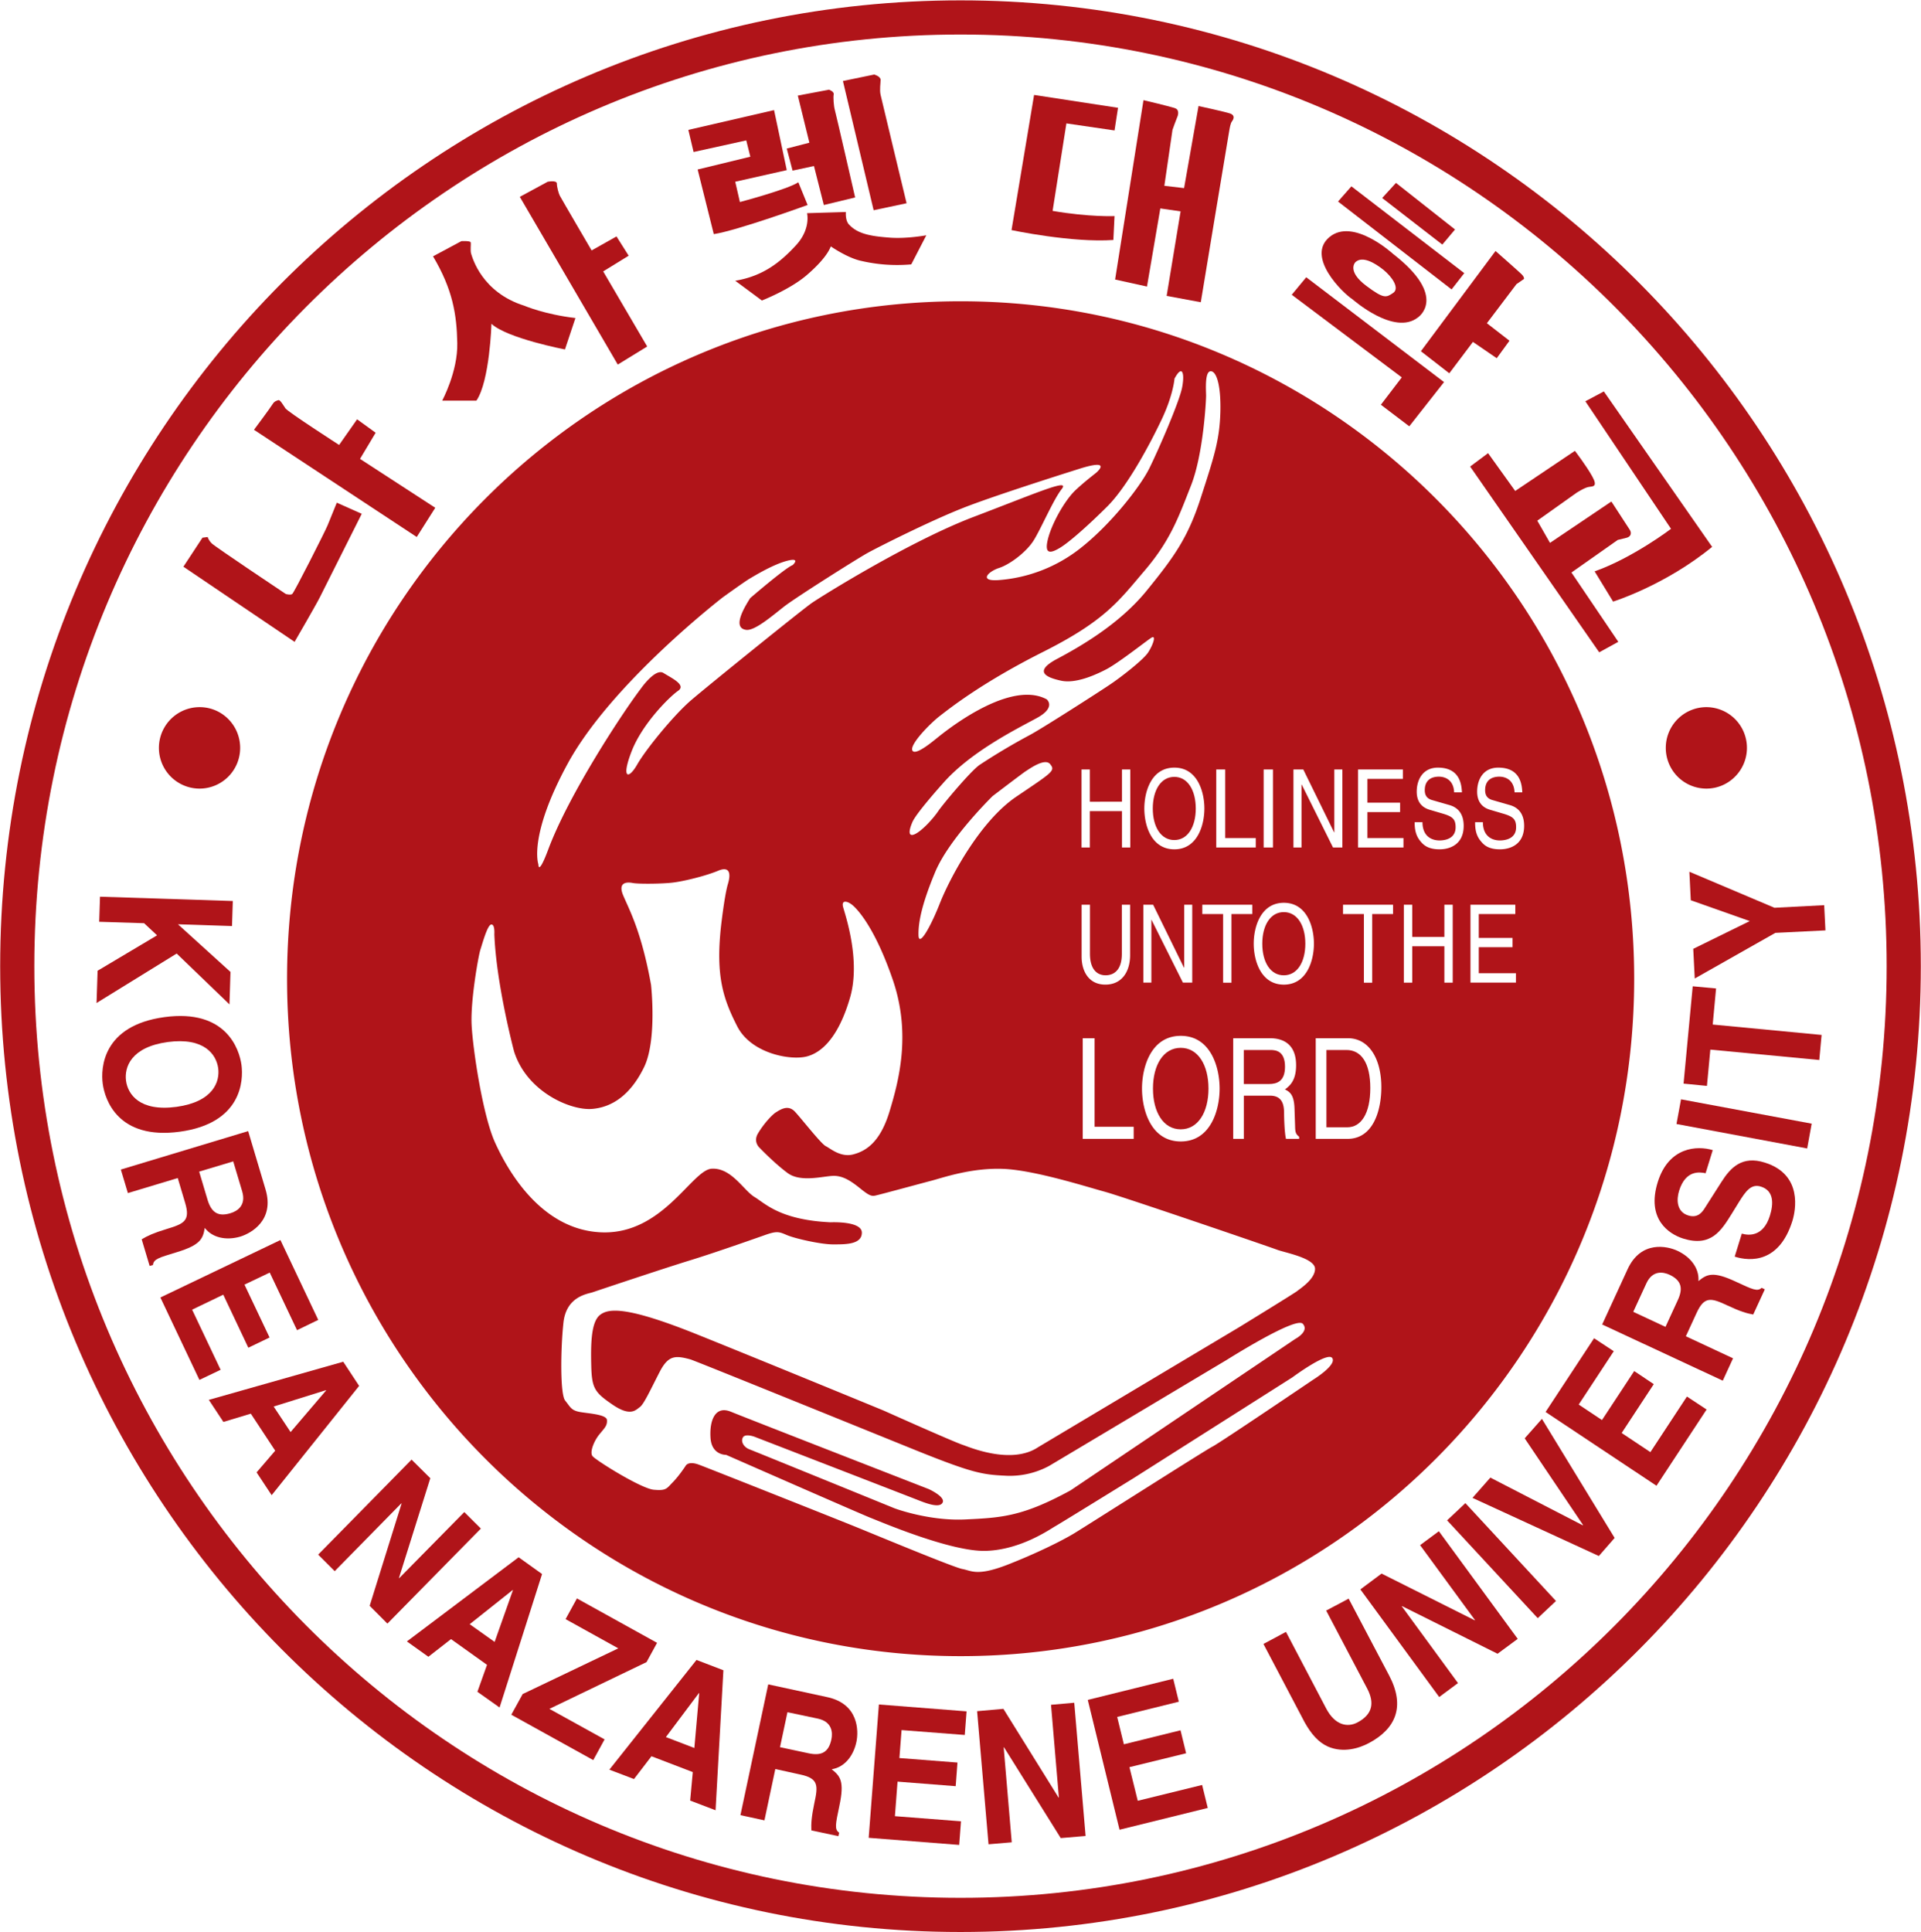 <svg xmlns="http://www.w3.org/2000/svg" width="166.144mm" height="167.074mm" viewBox="0 0 166.144 167.074"><path d="M0 0c-.38 0-.527.143-.617.249-.175.197-.208.41-.208.652h.259c0-.467.301-.606.563-.606.2 0 .539.066.539.437 0 .269-.1.357-.44.455l-.419.124c-.134.039-.434.155-.434.603 0 .404.204.798.702.798.715 0 .786-.539.796-.821H.485c-.017.397-.279.521-.508.521-.172 0-.469-.059-.469-.451 0-.217.123-.291.243-.326l.587-.169c.265-.079.465-.279.465-.687C.803.167.352 0 0 0m.531-4.424h-1.51v2.584H.51v-.309H-.703v-.792h1.12v-.309h-1.12v-.864H.531ZM-2.003 0c-.383 0-.529.143-.621.249-.173.197-.208.41-.208.652h.26c0-.467.302-.606.566-.606.199 0 .534.066.534.437 0 .269-.099.357-.435.455l-.421.124c-.134.039-.435.155-.435.603 0 .404.209.798.703.798.714 0 .786-.539.798-.821h-.259c-.016.397-.278.521-.509.521-.173 0-.466-.059-.466-.451 0-.217.123-.291.242-.326l.587-.169c.266-.079.463-.279.463-.687 0-.612-.45-.779-.799-.779m.435-4.427h-.277v1.209h-1.067v-1.209h-.279v2.587h.279v-1.07h1.067v1.07h.277zM-3.203.06h-1.508v2.591h1.488v-.313h-1.178v-.789h1.086v-.313h-1.086V.374h1.198zm-.346-2.209h-.693v-2.278h-.275v2.278h-.693v.309h1.661zm-1.513-7.463h-1.054v3.341h1.07c.685 0 1.108-.663 1.108-1.627 0-.748-.257-1.714-1.124-1.714M-6.2-17.606s-3.113-2.107-3.345-2.222c-.233-.117-4.21-2.649-4.594-2.881-.384-.233-1.231-.658-2.229-1.047-1-.383-1.173-.191-1.482-.135-.307.058-3.092 1.22-3.67 1.452-.577.234-4.709 1.874-5.075 2.011-.365.135-.442-.04-.442-.04s-.212-.326-.423-.541c-.211-.213-.211-.289-.634-.251-.423.038-1.941.987-2.037 1.12-.096.135.056.504.229.716.174.213.27.292.253.482-.022.196-.695.216-.944.273-.25.059-.27.154-.443.369-.171.211-.152 1.719-.057 2.588s.79.949.962 1.005c.173.059 2.365.793 3.248 1.064.884.271 2.441.824 2.441.824.436.157.5.127.768.013.271-.116 1.128-.309 1.526-.309.398 0 .962-.012.962.389 0 .396-1.039.344-1.039.344-1.676.08-2.164.623-2.524.84-.36.217-.769.979-1.423.939-.654-.038-1.613-2.177-3.64-2.113-2.025.066-3.141 2.075-3.55 2.978-.411.9-.742 3.12-.78 3.919-.039.797.228 2.306.295 2.498.064.194.23.812.357.824.128.015.103-.323.103-.323.064-1.675.655-3.89.655-3.89.422-1.34 1.869-1.959 2.575-1.909.702.052 1.306.491 1.744 1.393.434.903.228 2.731.228 2.731-.318 1.769-.728 2.5-.919 2.953-.195.452.113.462.306.425.191-.039.998-.03 1.346.014.41.051 1.126.236 1.492.391.365.153.442-.057.326-.444-.115-.386-.231-1.429-.231-1.429-.173-1.623.076-2.38.54-3.288.459-.907 1.769-1.142 2.305-1.005.539.135 1.077.698 1.442 1.953.366 1.255-.172 2.782-.232 3.016-.057.232.135.194.29.075.152-.115.751-.713 1.366-2.51.613-1.801.189-3.364-.116-4.37-.308-1.005-.77-1.297-1.191-1.411-.426-.117-.768.195-.922.271-.157.077-.789.891-1.02 1.14-.231.25-.481.077-.638-.019-.151-.099-.42-.406-.592-.697-.174-.289.057-.483.057-.483s.481-.504.923-.831c.44-.33 1.21-.096 1.537-.096.325 0 .596-.192.886-.426.288-.232.363-.25.479-.232.114.021 1.537.408 1.903.504.364.097 1.307.425 2.347.386 1.037-.038 2.787-.598 3.362-.754.576-.154 5.497-1.837 5.749-1.934.25-.093 1.228-.271 1.25-.618.016-.348-.502-.675-.599-.755-.096-.076-1.921-1.196-1.921-1.196l-6.673-3.983c-.901-.602-2.323.02-2.496.075-.33.109-2.633 1.141-2.633 1.141s-3.902 1.607-6.208 2.534c-2.307.926-2.925.869-3.212.638-.288-.23-.307-.929-.288-1.684.019-.752.115-.886.71-1.293.598-.408.771-.173.905-.078.134.095.364.599.655 1.163.286.556.518.556 1.017.42.135-.035 5.613-2.259 7.477-3.013 1.865-.751 2.211-.814 2.981-.849a2.746 2.746 0 0 1 1.459.326c.135.078 5.768 3.443 5.863 3.499.097.058 2.326 1.468 2.557 1.219.23-.254-.25-.504-.25-.504l-7.458-5.026c-1.594-.87-2.288-.909-3.499-.966-1.21-.057-2.343.368-2.343.368s-4.597 1.873-4.808 1.954c-.211.076-.308.27-.23.402.078.136.385.021.385.021s5.15-1.992 5.438-2.106c.291-.115.712-.271.808-.078.098.192-.46.446-.46.446s-6.055 2.357-6.574 2.57c-.518.211-.711-.289-.673-.87.038-.58.518-.563.518-.563s4.442-1.95 4.787-2.087c.346-.134 2.69-1.14 3.845-1.1 1.153.037 2.116.715 2.287.812.174.097 2.613 1.604 2.613 1.604l5.269 3.344s1.172.871 1.324.639c.154-.232-.633-.716-.633-.716M-30.94 2.866c1.46 2.664 5.14 5.501 5.14 5.501s.679.489.87.607c.193.114.809.489 1.27.605.461.117.18-.142.18-.142-.245-.091-1.411-1.097-1.411-1.097-.396-.615-.487-1.004-.139-1.054.287-.045.898.489 1.281.786.384.295 2.357 1.544 2.753 1.766.399.218 2.014 1.031 3.103 1.467 1.088.439 4.022 1.356 4.022 1.356.91.271.552-.077.499-.13-.05-.051-.358-.272-.715-.604-.358-.337-.795-1.111-.923-1.639-.128-.527.115-.45.397-.282.282.165.921.721 1.59 1.39.666.672 1.408 2.063 1.793 2.876.385.81.425 1.352.425 1.352.255.477.344.193.255-.282-.089-.479-.796-2.1-1.09-2.693-.295-.596-1.27-1.856-2.294-2.658a4.981 4.981 0 0 0-2.729-1.055c-.641-.04-.333.282.024.401.361.114.912.527 1.155.913.244.386.653 1.352.936 1.712.281.363-.785-.112-2.922-.925-2.139-.813-5.089-2.658-5.383-2.864-.295-.203-3.459-2.755-4.026-3.245-.562-.492-1.471-1.599-1.766-2.115-.294-.515-.538-.463-.179.454.359.914 1.256 1.8 1.538 1.995.282.194-.218.423-.487.592-.27.168-.744-.512-.744-.512-.628-.826-2.396-3.519-3.076-5.336-.342-.917-.331-.504-.331-.504s-.346.929.984 3.364m14.878-1.122c-1.217-.826-2.203-2.709-2.526-3.519-.317-.81-.703-1.481-.716-1.081-.01.397.09.99.552 2.098.461 1.111 1.908 2.525 1.908 2.525s1.001.763 1.104.829c.102.06.627.45.806.232.179-.221.092-.26-1.128-1.084m2.21-8.015h.393v-2.94h1.299v-.401h-1.692zm-.037 4.431h.277v-1.623c0-.563.271-.719.519-.719.254 0 .539.15.539.709v1.633h.275v-1.673c0-.531-.262-.979-.822-.979-.553 0-.788.448-.788.929zm1.34 3.42v1.071h.276V.06h-.276v1.208h-1.067V.06h-.276v2.591h.276V1.58Zm2.934 14.289c.193.023.356-.424.333-1.352-.026-.929-.204-1.471-.642-2.823-.434-1.355-.895-1.987-1.804-3.106-.912-1.123-2.231-1.872-3-2.28-.768-.417-.32-.607.155-.71.472-.103 1.099.168 1.497.374.399.206 1.295.913 1.489 1.043.191.129.076-.218-.092-.478-.166-.256-.947-.852-1.231-1.042-.28-.195-2.369-1.536-2.728-1.716a21.036 21.036 0 0 1-1.641-.978c-.295-.205-1.205-1.291-1.37-1.533-.167-.246-.527-.644-.77-.762-.231-.109-.216.104-.088.398.126.3.997 1.267.997 1.267.936 1.082 2.525 1.853 3.156 2.2.626.349.306.608.306.608-1.307.706-3.625-1.276-3.665-1.303-.039-.026-.693-.593-.794-.397-.102.191.574.887.908 1.146.334.257 1.398 1.108 3.449 2.138 2.051 1.033 2.5 1.689 3.357 2.694.857 1.004 1.126 1.78 1.537 2.823.41 1.042.5 2.823.5 2.976 0 .156-.051.786.141.813M-8.107.374V.06h-1.312v2.591h.297V.374Zm.262 2.277h.309V.06h-.309zm-1.011-8.922h1.222c.433 0 .866-.192.866-.898 0-.493-.197-.676-.37-.802.151-.078.301-.16.317-.628l.02-.604c.003-.185.024-.256.134-.337v-.072h-.437c-.05.206-.063.714-.063.836 0 .274-.043.598-.467.598h-.869v-1.434h-.353zm-1.741.079c.989 0 1.29-1.034 1.29-1.75 0-.72-.301-1.756-1.29-1.756-.987 0-1.287 1.036-1.287 1.756 0 .716.3 1.75 1.287 1.75m-1.21 7.546c0 .558.23 1.358.998 1.358.763 0 .996-.8.996-1.358C-9.813.8-10.046 0-10.809 0c-.768 0-.998.8-.998 1.354m.293-3.194 1.023-2.088h.009v2.088h.266v-2.584h-.31l-1.043 2.086h-.004v-2.086h-.267v2.584zm1.632-.309v.309h1.659v-.309h-.692v-2.278h-.276v2.278zm3.706-.984c0-.555-.234-1.359-.999-1.359-.766 0-1 .804-1 1.359 0 .558.234 1.358 1 1.358.765 0 .999-.8.999-1.358m-.68 5.784h.327l1.024-2.09h.006v2.09h.267V.06h-.31l-1.04 2.091h-.006V.06h-.268zm-11.05 15.542c-12.351 0-22.363-10.068-22.363-22.49 0-12.42 10.012-22.487 22.363-22.487 12.35 0 22.363 10.067 22.363 22.487 0 12.422-10.013 22.49-22.363 22.49" style="fill:#b01419;fill-opacity:1;fill-rule:nonzero;stroke:none" transform="matrix(2.605 0 0 -2.605 129.728 73.447)"/><path d="M0 0c17.294 0 31.316 14.105 31.316 31.495C31.316 48.888 17.294 62.99 0 62.99c-17.293 0-31.317-14.102-31.317-31.495C-31.317 14.105-17.293 0 0 0Z" style="fill:none;stroke:#b01419;stroke-width:1.134;stroke-linecap:butt;stroke-linejoin:miter;stroke-miterlimit:4;stroke-dasharray:none;stroke-opacity:1" transform="matrix(2.605 0 0 -2.605 83.073 165.597)"/><path d="M0 0c0 .516-.299.556-.475.556h-.893v-1.13h.831C-.275-.574 0-.491 0 0" style="fill:#b01419;fill-opacity:1;fill-rule:nonzero;stroke:none" transform="matrix(2.605 0 0 -2.605 111.138 92.25)"/><path d="M0 0c.575 0 .922.568.922 1.352 0 .784-.347 1.353-.922 1.353-.575 0-.921-.569-.921-1.353S-.575 0 0 0" style="fill:#b01419;fill-opacity:1;fill-rule:nonzero;stroke:none" transform="matrix(2.605 0 0 -2.605 102.118 97.661)"/><path d="M0 0h-.665v-2.566h.691c.463 0 .765.46.765 1.303C.791-.421.485 0 0 0" style="fill:#b01419;fill-opacity:1;fill-rule:nonzero;stroke:none" transform="matrix(2.605 0 0 -2.605 116.454 90.801)"/><path d="M0 0c.444 0 .712.44.712 1.046 0 .608-.268 1.051-.712 1.051-.447 0-.715-.443-.715-1.051C-.715.44-.447 0 0 0" style="fill:#b01419;fill-opacity:1;fill-rule:nonzero;stroke:none" transform="matrix(2.605 0 0 -2.605 101.565 72.645)"/><path d="M0 0c.447 0 .715.44.715 1.049 0 .606-.268 1.049-.715 1.049-.447 0-.714-.443-.714-1.049C-.714.44-.447 0 0 0" style="fill:#b01419;fill-opacity:1;fill-rule:nonzero;stroke:none" transform="matrix(2.605 0 0 -2.605 111.033 84.342)"/><path d="m0 0 .633.963.174.022S.826.888.943.772C1.058.657 3.401-.907 3.401-.907s.157-.041.211 0c.059.035 1.097 2.085 1.175 2.28.077.193.306.752.306.752l.828-.369-1.385-2.76c-.135-.271-.845-1.491-.845-1.491Z" style="fill:#b01419;fill-opacity:1;fill-rule:nonzero;stroke:none" transform="matrix(2.605 0 0 -2.605 15.862 49.007)"/><path d="m0 0 5.403-3.559.615.97L3.52-.966l.519.868-.616.446-.597-.851S1.117.598 1.042.713C.963.831.865 1.002.81.984.751.967.674.946.616.849.561.752 0 0 0 0" style="fill:#b01419;fill-opacity:1;fill-rule:nonzero;stroke:none" transform="matrix(2.605 0 0 -2.605 21.968 37.167)"/><path d="m0 0 .941.504s.288.017.308-.038c.018-.059-.02-.271.018-.386.04-.118.346-1.276 1.768-1.721 0 0 .673-.289 1.693-.407L4.38-3.091s-1.921.368-2.44.852c0 0-.056-1.899-.499-2.551H.304s.522.963.501 1.911C.787-1.93.653-1.099 0 0" style="fill:#b01419;fill-opacity:1;fill-rule:nonzero;stroke:none" transform="matrix(2.605 0 0 -2.605 37.452 22.167)"/><path d="m0 0 .925.501s.305.06.305-.059c0-.114.058-.327.098-.404.038-.077 1.056-1.817 1.056-1.817l.826.465.404-.64-.846-.521 1.461-2.493-.977-.6z" style="fill:#b01419;fill-opacity:1;fill-rule:nonzero;stroke:none" transform="matrix(2.605 0 0 -2.605 44.958 17.023)"/><path d="m0 0 1.04.215s.211-.059.211-.176c0-.115-.039-.328 0-.501.038-.175.863-3.596.863-3.596L1.02-4.29Z" style="fill:#b01419;fill-opacity:1;fill-rule:nonzero;stroke:none" transform="matrix(2.605 0 0 -2.605 72.903 7.005)"/><path d="m0 0 2.846.657.422-1.993-1.711-.385.155-.674s1.596.423 1.94.656l.308-.754S1.616-3.344.845-3.46L.309-1.315l1.749.425-.135.541L.174-.734Z" style="fill:#b01419;fill-opacity:1;fill-rule:nonzero;stroke:none" transform="matrix(2.605 0 0 -2.605 59.533 11.233)"/><path d="m0 0 .751.195-.384 1.564 1.036.195s.174-.059.155-.156c-.019-.098 0-.386.039-.522.039-.135.673-2.899.673-2.899l-1.039-.251L.903-.58l-.71-.152Z" style="fill:#b01419;fill-opacity:1;fill-rule:nonzero;stroke:none" transform="matrix(2.605 0 0 -2.605 68.046 12.848)"/><path d="M0 0s.134-.521-.365-1.064c-.499-.541-1.076-1.024-2.019-1.179l.885-.656s.944.368 1.499.851c.558.481.73.793.789.945 0 0 .557-.388 1.017-.483A5.256 5.256 0 0 1 3.46-1.7l.5.966s-.633-.118-1.19-.08c-.559.043-1.062.098-1.366.427 0 0-.134.098-.115.426z" style="fill:#b01419;fill-opacity:1;fill-rule:nonzero;stroke:none" transform="matrix(2.605 0 0 -2.605 69.8 18.435)"/><path d="m0 0-.749-4.487s1.998-.425 3.381-.328l.039.793s-.826-.038-2.056.173l.458 2.904 1.598-.234.116.752z" style="fill:#b01419;fill-opacity:1;fill-rule:nonzero;stroke:none" transform="matrix(2.605 0 0 -2.605 89.436 8.21)"/><path d="m0 0-.942-5.954 1.058-.233.443 2.593.673-.097-.463-2.806 1.134-.211s.923 5.588.943 5.684c.019.096.038.253.096.326.059.08.097.195-.058.253-.154.056-1.056.251-1.056.251l-.48-2.725-.655.076.27 1.857s.131.368.151.406c.022.039.098.25-.056.309C.905-.211 0 0 0 0" style="fill:#b01419;fill-opacity:1;fill-rule:nonzero;stroke:none" transform="matrix(2.605 0 0 -2.605 98.898 8.663)"/><path d="M0 0c-.23-.156-.309-.197-.883.233-.673.501-.365.792-.365.792.229.212.633-.021.922-.25C-.038.542.233.156 0 0m0 1.297s-1.324 1.217-2.112.559C-2.901 1.2-1.673 0-1.345-.211c0 0 1.382-1.221 2.171-.6 0 0 1.02.676-.826 2.108" style="fill:#b01419;fill-opacity:1;fill-rule:nonzero;stroke:none" transform="matrix(2.605 0 0 -2.605 120.484 25.337)"/><path d="m0 0-.458-.501 1.997-1.546.422.501z" style="fill:#b01419;fill-opacity:1;fill-rule:nonzero;stroke:none" transform="matrix(2.605 0 0 -2.605 120.735 15.818)"/><path d="m0 0-.444-.504 3.77-2.918.421.54z" style="fill:#b01419;fill-opacity:1;fill-rule:nonzero;stroke:none" transform="matrix(2.605 0 0 -2.605 116.881 16.115)"/><path d="m0 0-2.478-3.327.943-.733.785 1.042.79-.541.423.58-.75.581.981 1.297.25.173s.021.056-.076.153S0 0 0 0" style="fill:#b01419;fill-opacity:1;fill-rule:nonzero;stroke:none" transform="matrix(2.605 0 0 -2.605 129.346 21.706)"/><path d="m0 0-.481-.581 3.653-2.743-.694-.908.943-.716L4.575-3.48Z" style="fill:#b01419;fill-opacity:1;fill-rule:nonzero;stroke:none" transform="matrix(2.605 0 0 -2.605 112.974 23.977)"/><path d="m0 0-.614-.327L2.23-4.561S.96-5.527-.306-5.973l.613-1.004s1.732.54 3.288 1.817z" style="fill:#b01419;fill-opacity:1;fill-rule:nonzero;stroke:none" transform="matrix(2.605 0 0 -2.605 138.714 33.85)"/><path d="m0 0-1.982-1.332-.901 1.255-.595-.444L.807-6.688l.634.348-1.556 2.301 1.537 1.081s.174.041.308.076c.134.042.155.157.096.255-.058.093-.615.945-.615.945L-.827-3.055l-.422.737 1.307.928s.27.174.404.192c.134.02.308 0 .114.349C.384-.5 0 0 0 0" style="fill:#b01419;fill-opacity:1;fill-rule:nonzero;stroke:none" transform="matrix(2.605 0 0 -2.605 136.211 38.988)"/><path d="M0 0c.741 0 1.346.607 1.346 1.352A1.35 1.35 0 0 1 0 2.705a1.35 1.35 0 0 1-1.348-1.353A1.35 1.35 0 0 1 0 0" style="fill:#b01419;fill-opacity:1;fill-rule:nonzero;stroke:none" transform="matrix(2.605 0 0 -2.605 147.583 68.198)"/><path d="M0 0a1.35 1.35 0 0 1 1.345 1.352c0 .749-.602 1.353-1.345 1.353A1.352 1.352 0 0 1 0 0" style="fill:#b01419;fill-opacity:1;fill-rule:nonzero;stroke:none" transform="matrix(2.605 0 0 -2.605 17.267 68.198)"/><path d="m0 0 .027.833L4.436.69l-.027-.832-1.794.059 1.744-1.582-.034-1.077-1.753 1.688-2.66-1.642.035 1.071L1.921-.45l-.43.403z" style="fill:#b01419;fill-opacity:1;fill-rule:nonzero;stroke:none" transform="matrix(2.605 0 0 -2.605 8.58 79.714)"/><path d="M0 0c-2.054-.28-2.118-1.695-2.047-2.215.071-.524.506-1.868 2.558-1.589 2.053.279 2.118 1.691 2.048 2.216C2.488-1.067 2.052.279 0 0m.109-.827c1.225.164 1.614-.422 1.677-.868.06-.444-.161-1.115-1.387-1.284-1.225-.165-1.613.421-1.673.866-.059.448.16 1.117 1.383 1.286" style="fill:#b01419;fill-opacity:1;fill-rule:nonzero;stroke:none" transform="matrix(2.605 0 0 -2.605 14.219 87.958)"/><path d="m0 0 .234-.781 1.655.499.246-.825c.177-.594-.037-.693-.615-.867-.436-.132-.645-.231-.828-.342L.956-3.2l.111.033c.021.191.176.239.792.424.787.239.868.448.927.806.255-.331.717-.426 1.184-.288.365.114 1.138.549.834 1.565l-.577 1.936Zm2.6-.069 1.131.34.297-.993c.14-.471-.161-.659-.387-.727-.418-.127-.635.029-.761.441Z" style="fill:#b01419;fill-opacity:1;fill-rule:nonzero;stroke:none" transform="matrix(2.605 0 0 -2.605 10.452 101.14)"/><path d="m0 0-.906 1.912-.839-.4.833-1.755-.705-.339-.832 1.76-1.034-.497.946-1.996-.704-.336-1.296 2.736 3.985 1.907L.704.341z" style="fill:#b01419;fill-opacity:1;fill-rule:nonzero;stroke:none" transform="matrix(2.605 0 0 -2.605 25.69 115.03)"/><path d="m0 0 .81-1.229-.618-.72.5-.757L3.596.922l-.528.802L-1.394.458l.484-.733Zm2.495.78L2.5.771 1.32-.611.758.237Z" style="fill:#b01419;fill-opacity:1;fill-rule:nonzero;stroke:none" transform="matrix(2.605 0 0 -2.605 21.693 122.25)"/><path d="m0 0 .55-.548-3.103-3.155-.589.591L-2.083.281l-.008.009-2.212-2.252-.549.549 3.101 3.154.622-.617-1.04-3.31.008-.008z" style="fill:#b01419;fill-opacity:1;fill-rule:nonzero;stroke:none" transform="matrix(2.605 0 0 -2.605 40.157 130.76)"/><path d="m0 0 1.195-.854-.319-.895.736-.521 1.411 4.43-.778.557-3.71-2.794.713-.509Zm2.047 1.629.009-.004-.608-1.718L.62.495Z" style="fill:#b01419;fill-opacity:1;fill-rule:nonzero;stroke:none" transform="matrix(2.605 0 0 -2.605 39.008 141.746)"/><path d="m0 0-2.721 1.507.378.686L.831 3.71l-1.75.97.377.687 2.661-1.474-.35-.64-3.225-1.552L.376.688Z" style="fill:#b01419;fill-opacity:1;fill-rule:nonzero;stroke:none" transform="matrix(2.605 0 0 -2.605 51.31 152.21)"/><path d="m0 0 1.372-.526-.087-.945.843-.322.26 4.648-.893.342-2.893-3.642.818-.312Zm1.573 2.095.012-.004L1.424.274.479.636Z" style="fill:#b01419;fill-opacity:1;fill-rule:nonzero;stroke:none" transform="matrix(2.605 0 0 -2.605 56.344 151.876)"/><path d="m0 0 .797-.173.361 1.704.838-.185c.6-.129.585-.365.456-.957-.093-.447-.107-.677-.097-.895l.898-.192.024.115c-.158.11-.124.265.009.898.173.812.027.983-.257 1.208.415.063.718.427.821.905.08.375.07 1.265-.964 1.489l-1.963.424Zm1.314 2.256.247 1.161 1.011-.213c.475-.103.497-.464.447-.693-.091-.428-.333-.549-.754-.458Z" style="fill:#b01419;fill-opacity:1;fill-rule:nonzero;stroke:none" transform="matrix(2.605 0 0 -2.605 64.039 156.969)"/><path d="m0 0-2.098.162-.072-.928 1.928-.15-.059-.784-1.931.151-.087-1.147 2.194-.17-.06-.784-3.005.236.339 4.426L.06.784z" style="fill:#b01419;fill-opacity:1;fill-rule:nonzero;stroke:none" transform="matrix(2.605 0 0 -2.605 83.441 150.036)"/><path d="m0 0 .771.068.377-4.423-.825-.07-1.884 3.014h-.011l.268-3.154-.771-.066-.379 4.419.873.077L.251-3.08h.01z" style="fill:#b01419;fill-opacity:1;fill-rule:nonzero;stroke:none" transform="matrix(2.605 0 0 -2.605 90.901 147.426)"/><path d="m0 0-2.047-.506.222-.908 1.881.465.186-.763-1.882-.461.276-1.116 2.137.525.187-.763-2.929-.723L-3.023.06l2.836.702z" style="fill:#b01419;fill-opacity:1;fill-rule:nonzero;stroke:none" transform="matrix(2.605 0 0 -2.605 101.956 147.159)"/><path d="M0 0c.543-1.031.219-1.768-.667-2.242-.322-.172-.847-.341-1.364-.119-.317.141-.558.419-.775.808l-1.367 2.599.748.401 1.338-2.549c.289-.546.7-.637 1.042-.454.501.269.563.651.315 1.125l-1.36 2.585.746.396z" style="fill:#b01419;fill-opacity:1;fill-rule:nonzero;stroke:none" transform="matrix(2.605 0 0 -2.605 120.144 144.89)"/><path d="m0 0 .623.462 2.618-3.573-.669-.494-3.171 1.581-.009-.006 1.866-2.549-.624-.463-2.617 3.573.704.525 3.095-1.552.007.008z" style="fill:#b01419;fill-opacity:1;fill-rule:nonzero;stroke:none" transform="matrix(2.605 0 0 -2.605 122.822 133.621)"/><path d="m0 0-.606-.57-3.009 3.247.607.572z" style="fill:#b01419;fill-opacity:1;fill-rule:nonzero;stroke:none" transform="matrix(2.605 0 0 -2.605 134.574 138.45)"/><path d="m0 0 .572.647 2.414-3.953-.524-.6-4.195 1.93.593.673 3.067-1.583.01.01z" style="fill:#b01419;fill-opacity:1;fill-rule:nonzero;stroke:none" transform="matrix(2.605 0 0 -2.605 131.868 124.385)"/><path d="m0 0-1.164-1.771.773-.514L.679-.659l.649-.434L.262-2.715l.954-.635 1.213 1.845.653-.43-1.664-2.531-3.682 2.449L-.654.431z" style="fill:#b01419;fill-opacity:1;fill-rule:nonzero;stroke:none" transform="matrix(2.605 0 0 -2.605 139.572 116.85)"/><path d="m0 0 .341.742-1.567.731.359.781c.259.56.486.494 1.032.238.413-.194.634-.259.846-.296l.385.836-.105.05c-.141-.13-.285-.063-.872.211-.746.346-.945.243-1.227.013.031.421-.255.798-.696 1.005-.344.161-1.213.351-1.656-.612l-.844-1.834Zm-1.902 1.786-1.07.5.435.944c.204.444.558.383.768.287.395-.188.458-.449.276-.842z" style="fill:#b01419;fill-opacity:1;fill-rule:nonzero;stroke:none" transform="matrix(2.605 0 0 -2.605 149 119.397)"/><path d="M0 0c.237-.069.715-.104.932.592.118.377.149.827-.296.968-.328.105-.508-.155-.738-.525L-.334.659C-.686.093-1.023-.454-1.951-.163c-.468.15-1.225.641-.839 1.877.367 1.168 1.307 1.214 1.825 1.058l-.237-.767c-.195.039-.661.115-.879-.58-.094-.3-.083-.701.299-.821.328-.103.475.117.566.265l.541.848c.302.476.686.881 1.442.64C2.035 1.959 1.783.754 1.679.42 1.244-.97.285-.93-.236-.764Z" style="fill:#b01419;fill-opacity:1;fill-rule:nonzero;stroke:none" transform="matrix(2.605 0 0 -2.605 150.646 106.68)"/><path d="m0 0-.15-.823-4.339.812.151.819z" style="fill:#b01419;fill-opacity:1;fill-rule:nonzero;stroke:none" transform="matrix(2.605 0 0 -2.605 156.69 97.171)"/><path d="m0 0-.077-.832-3.617.345-.113-1.205-.776.076.304 3.231.775-.072-.111-1.198z" style="fill:#b01419;fill-opacity:1;fill-rule:nonzero;stroke:none" transform="matrix(2.605 0 0 -2.605 157.547 89.499)"/><path d="m0 0 .042-.837-1.663-.082-2.676-1.515-.05.985 1.876.921-1.958.692-.046.946L-1.65-.086z" style="fill:#b01419;fill-opacity:1;fill-rule:nonzero;stroke:none" transform="matrix(2.605 0 0 -2.605 157.77 78.278)"/></svg>